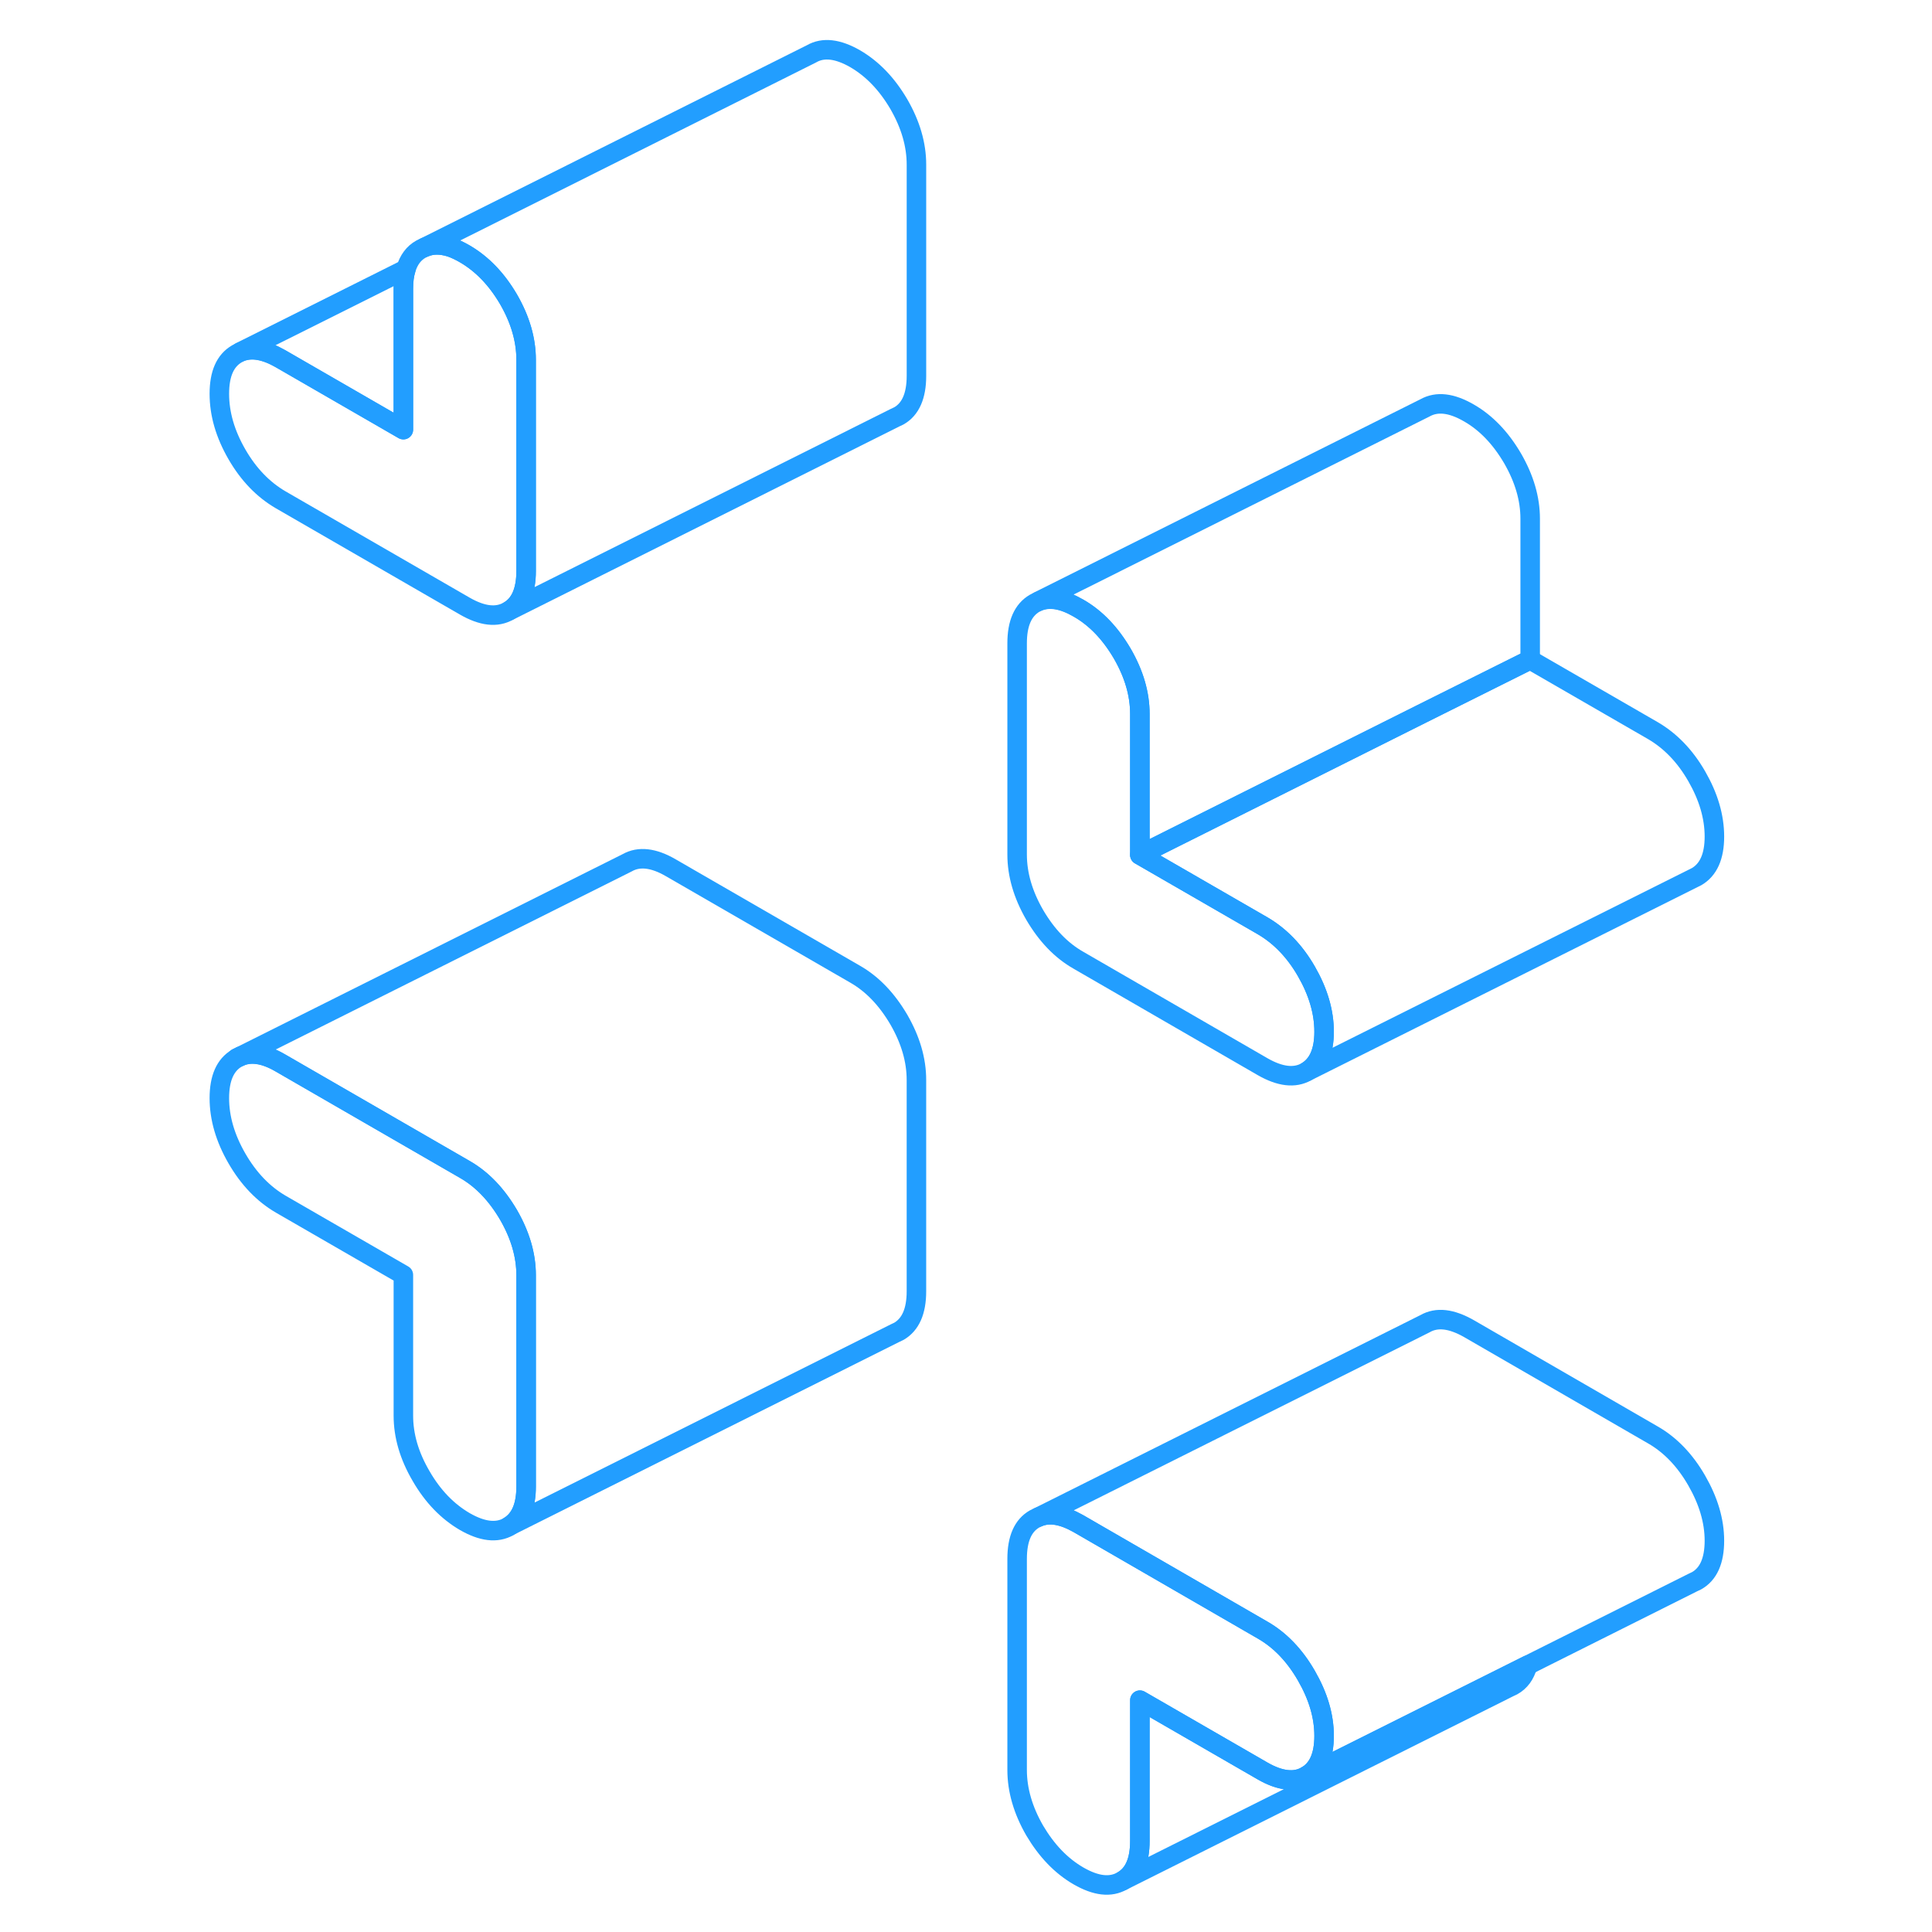 <svg width="48" height="48" viewBox="0 0 82 99" fill="none" xmlns="http://www.w3.org/2000/svg" stroke-width="1px" stroke-linecap="round" stroke-linejoin="round"><path d="M17.56 62.26C16.95 61.22 16.21 60.44 15.32 59.93L5.88 54.48C5.08 54.01 4.39 53.9 3.83 54.13L3.64 54.22C3.04 54.57 2.74 55.25 2.74 56.27C2.74 57.29 3.04 58.32 3.64 59.36C4.24 60.4 4.99 61.18 5.88 61.7L12.17 65.33V72.54C12.17 73.57 12.47 74.6 13.08 75.64C13.68 76.68 14.43 77.45 15.32 77.97C16.21 78.48 16.95 78.57 17.56 78.23C18.16 77.88 18.46 77.2 18.46 76.18V65.35C18.46 64.33 18.16 63.3 17.56 62.26Z" stroke="#229EFF" stroke-linejoin="round"/><path d="M59.35 88.95C59.35 89.98 59.04 90.66 58.44 91C57.84 91.35 57.09 91.26 56.2 90.75L49.91 87.12V94.33C49.91 95.36 49.61 96.04 49.01 96.38C48.4 96.73 47.66 96.64 46.77 96.13C45.87 95.61 45.13 94.83 44.52 93.8C43.92 92.76 43.62 91.72 43.62 90.7V79.88C43.62 78.85 43.92 78.17 44.52 77.83L44.71 77.74C45.28 77.5 45.96 77.62 46.77 78.08L56.2 83.53C57.09 84.04 57.84 84.82 58.44 85.86C59.04 86.9 59.35 87.93 59.35 88.95Z" stroke="#229EFF" stroke-linejoin="round"/><path d="M59.35 52.87C59.35 53.89 59.04 54.57 58.44 54.92C57.84 55.26 57.09 55.17 56.2 54.66L46.77 49.21C45.87 48.7 45.13 47.92 44.52 46.88C43.92 45.84 43.62 44.81 43.62 43.79V32.96C43.62 31.94 43.92 31.26 44.52 30.91L44.71 30.82C45.28 30.59 45.96 30.7 46.77 31.17C47.66 31.68 48.4 32.46 49.01 33.5C49.61 34.54 49.91 35.57 49.91 36.59V43.81L56.2 47.44C57.09 47.96 57.84 48.73 58.44 49.77C59.04 50.81 59.35 51.84 59.35 52.87Z" stroke="#229EFF" stroke-linejoin="round"/><path d="M18.46 18.44V29.26C18.46 30.28 18.16 30.97 17.56 31.31C16.95 31.66 16.21 31.57 15.32 31.06L5.88 25.61C4.99 25.09 4.24 24.32 3.64 23.28C3.04 22.24 2.74 21.21 2.74 20.18C2.74 19.15 3.04 18.48 3.64 18.13L3.82 18.04C4.39 17.81 5.08 17.93 5.88 18.39L12.17 22.02V14.8C12.17 14.42 12.21 14.08 12.3 13.8C12.44 13.32 12.7 12.97 13.08 12.76L13.27 12.67C13.65 12.51 14.08 12.51 14.57 12.66C14.81 12.74 15.06 12.86 15.32 13.01C16.21 13.53 16.95 14.3 17.56 15.34C18.16 16.38 18.46 17.41 18.46 18.44Z" stroke="#229EFF" stroke-linejoin="round"/><path d="M69.78 85.33C69.65 85.82 69.39 86.17 69.01 86.38L68.82 86.47L49.01 96.38C49.61 96.04 49.91 95.36 49.91 94.33V87.12L56.2 90.75C57.09 91.26 57.84 91.35 58.44 91L67.5 86.47L69.78 85.33Z" stroke="#229EFF" stroke-linejoin="round"/><path d="M38.46 55.34V66.17C38.46 67.19 38.16 67.87 37.56 68.22L37.37 68.31L17.56 78.22C18.16 77.87 18.46 77.19 18.46 76.17V65.34C18.46 64.32 18.16 63.29 17.56 62.25C16.95 61.21 16.21 60.43 15.32 59.92L5.88 54.47C5.08 54 4.39 53.89 3.83 54.12L23.64 44.21C24.24 43.87 24.99 43.95 25.88 44.47L35.32 49.92C36.21 50.43 36.95 51.21 37.56 52.25C38.16 53.29 38.46 54.32 38.46 55.34Z" stroke="#229EFF" stroke-linejoin="round"/><path d="M38.461 8.44V19.26C38.461 20.28 38.16 20.97 37.56 21.31L37.37 21.4L17.561 31.31C18.16 30.97 18.46 30.28 18.46 29.26V18.44C18.46 17.41 18.16 16.38 17.561 15.34C16.951 14.3 16.21 13.53 15.32 13.01C15.06 12.86 14.81 12.74 14.57 12.66C14.081 12.51 13.65 12.51 13.271 12.67L33.081 2.76C33.681 2.41 34.431 2.5 35.321 3.01C36.211 3.53 36.95 4.3 37.56 5.34C38.16 6.38 38.461 7.41 38.461 8.44Z" stroke="#229EFF" stroke-linejoin="round"/><path d="M12.3 13.79C12.21 14.07 12.17 14.41 12.17 14.79V22.01L5.88 18.38C5.08 17.92 4.39 17.8 3.82 18.03L12.3 13.79Z" stroke="#229EFF" stroke-linejoin="round"/><path d="M69.91 26.58V33.8L64.36 36.57L49.91 43.8V36.58C49.91 35.56 49.61 34.53 49.01 33.49C48.4 32.45 47.66 31.67 46.77 31.16C45.96 30.69 45.28 30.58 44.71 30.81L64.52 20.9C65.13 20.56 65.87 20.64 66.77 21.16C67.66 21.67 68.4 22.45 69.01 23.49C69.61 24.53 69.91 25.56 69.91 26.58Z" stroke="#229EFF" stroke-linejoin="round"/><path d="M79.35 42.87C79.35 43.89 79.04 44.57 78.44 44.92L78.26 45.01L58.44 54.92C59.04 54.57 59.35 53.89 59.35 52.87C59.35 51.85 59.04 50.81 58.44 49.77C57.84 48.73 57.09 47.96 56.2 47.44L49.91 43.81L64.36 36.58L69.91 33.81L76.2 37.44C77.09 37.96 77.84 38.73 78.44 39.77C79.04 40.81 79.35 41.84 79.35 42.87Z" stroke="#229EFF" stroke-linejoin="round"/><path d="M3.83 54.12L3.64 54.21" stroke="#229EFF" stroke-linejoin="round"/><path d="M79.35 78.95C79.35 79.98 79.04 80.66 78.44 81L78.25 81.09L69.781 85.33L67.5 86.47L58.44 91C59.04 90.66 59.35 89.98 59.35 88.95C59.35 87.92 59.04 86.9 58.44 85.86C57.84 84.82 57.09 84.04 56.2 83.53L46.77 78.08C45.96 77.62 45.28 77.5 44.71 77.74L64.52 67.83C65.13 67.48 65.87 67.57 66.77 68.08L76.2 73.53C77.09 74.04 77.84 74.82 78.44 75.86C79.04 76.9 79.35 77.93 79.35 78.95Z" stroke="#229EFF" stroke-linejoin="round"/></svg>